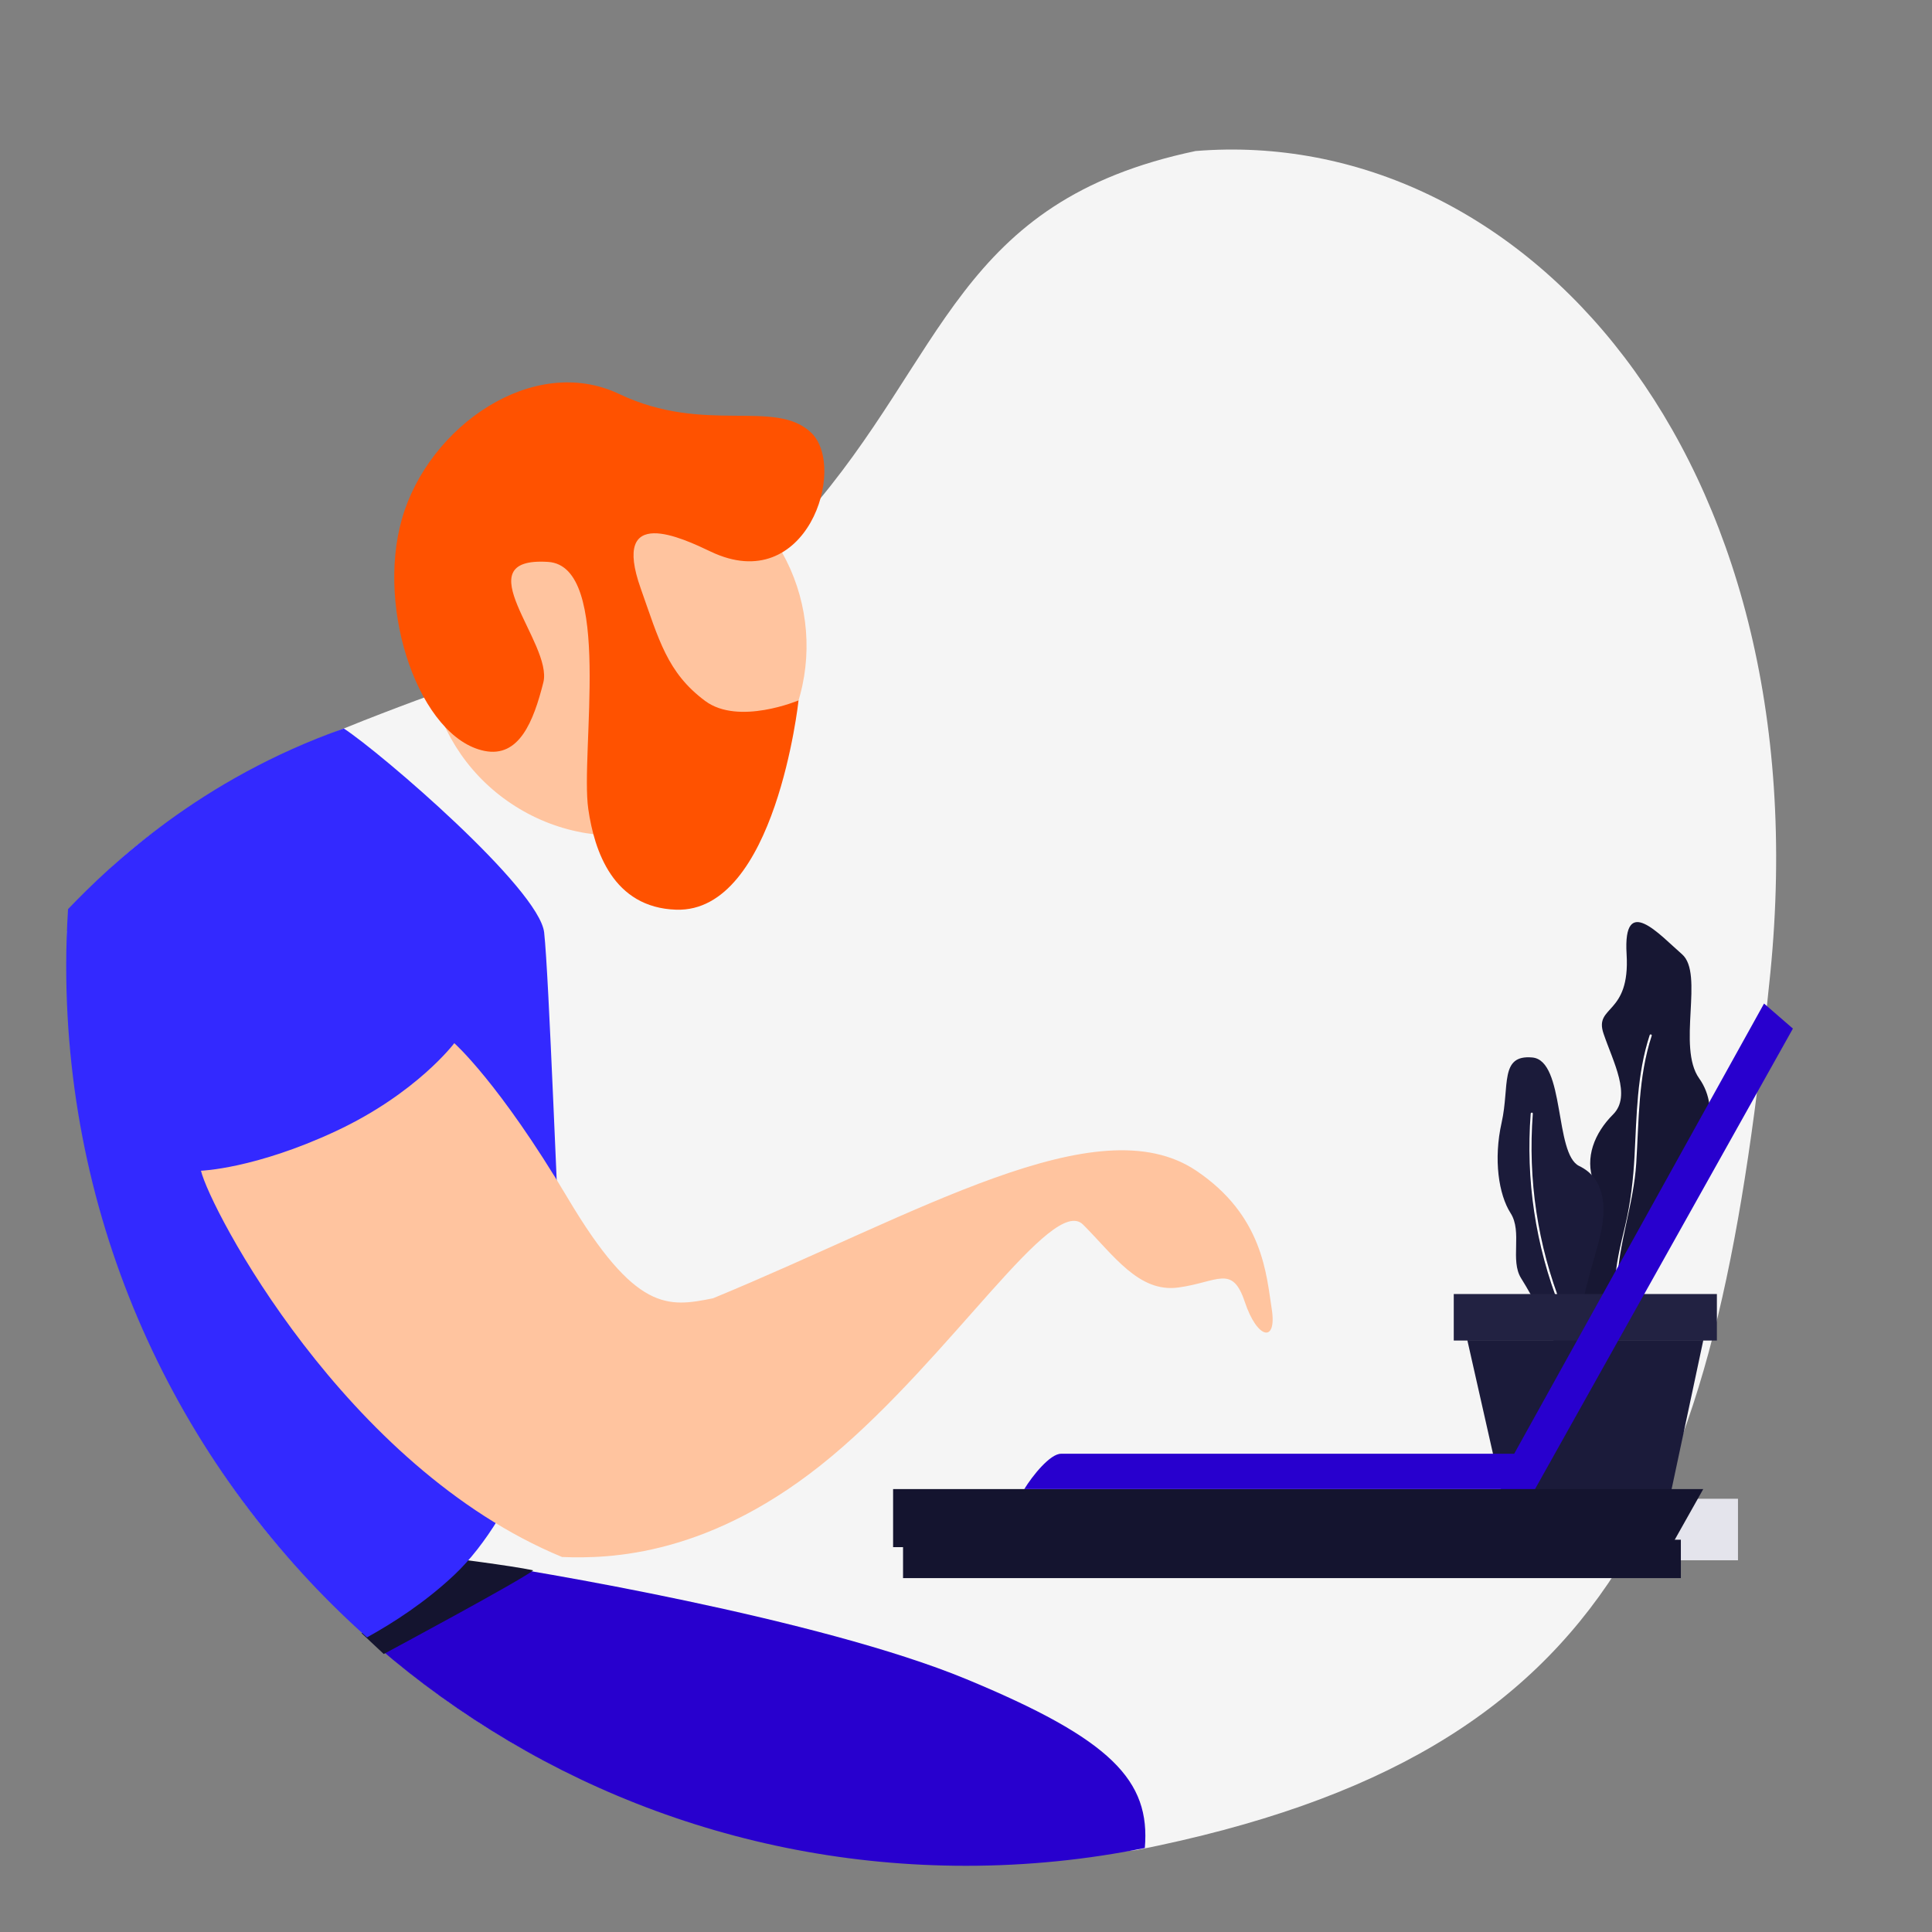   <svg width="256" height="256" viewBox="0 0 256 256" fill="none" xmlns="http://www.w3.org/2000/svg">
  <rect x="0" y="0" width="256" height="256" fill="#808080" stroke="none"/>
  <mask id="mask0" mask-type="alpha" maskUnits="userSpaceOnUse" x="0" y="0" width="256" height="257">
  <path fill-rule="evenodd" clip-rule="evenodd" d="M0 0H256V256H0V0Z" fill="white"/>
  </mask>
  <g mask="url(#mask0)">
  <path fill-rule="evenodd" clip-rule="evenodd" d="M234.576 128.961C227.712 197.889 215.121 232.352 150.64 245.137C101.168 250.696 67.273 237.022 41.134 209.562C16.699 183.892 8.894 151.196 8.894 123.402C9.824 117.359 23.807 105.911 41.134 98.388C65.246 87.921 95.833 80.78 106.726 68.372C125.448 47.046 126.738 26.682 158.422 20.011C201.545 16.522 241.439 60.034 234.576 128.961Z" fill="#F5F5F5"/>
  </g>
  <path fill-rule="evenodd" clip-rule="evenodd" d="M210.774 182.566C210.575 181.16 213.451 174.435 217.814 170.567C222.178 166.699 217.319 163.869 221.78 158.64C226.244 153.411 228.127 147.064 225.153 142.899C222.178 138.735 225.847 129.016 222.872 126.438C219.897 123.86 215.037 118.307 215.533 126.438C216.03 134.569 211.201 133.182 212.474 136.949C213.749 140.718 216.227 145.181 213.749 147.66C211.269 150.139 209.959 153.411 211.16 156.585C212.36 159.758 210.179 164.319 209.683 166.303C209.186 168.286 210.774 182.566 210.774 182.566Z" fill="#171733"/>
  <path fill-rule="evenodd" clip-rule="evenodd" d="M206.509 179.609C205.914 177.013 203.051 171.758 201.556 169.376C200.063 166.997 201.75 163.228 200.162 160.749C198.576 158.27 197.881 153.61 198.973 148.75C200.063 143.891 198.675 139.726 203.038 140.122C207.402 140.519 205.943 152.915 209.251 154.502C212.558 156.089 212.955 159.758 212.062 163.625C211.17 167.493 208.422 174.732 209.251 180.087C208.096 180.385 206.509 179.609 206.509 179.609Z" fill="#1B1B3A"/>
  <path fill-rule="evenodd" clip-rule="evenodd" d="M202.827 147.564C202.156 156.344 203.46 165.013 206.688 173.208C206.752 173.372 207.021 173.3 206.956 173.134C203.741 164.97 202.437 156.314 203.105 147.564C203.118 147.385 202.84 147.386 202.827 147.564Z" fill="white"/>
  <path fill-rule="evenodd" clip-rule="evenodd" d="M218.591 137.163C216.893 142.357 216.877 147.742 216.589 153.144C216.424 156.264 216.071 159.331 215.351 162.375C214.727 165.005 214.061 167.569 213.992 170.284C213.988 170.463 214.266 170.463 214.27 170.284C214.408 164.837 216.468 159.602 216.811 154.128C217.169 148.434 217.065 142.722 218.859 137.236C218.915 137.066 218.646 136.993 218.591 137.163Z" fill="white"/>
  <path fill-rule="evenodd" clip-rule="evenodd" d="M189.551 206.743H230.292V198.594H189.551V206.743Z" fill="#E4E4EC"/>
  <path fill-rule="evenodd" clip-rule="evenodd" d="M199.153 198.497L194.428 177.575H225.699L221.198 198.721L199.153 198.497Z" fill="#1B1B3A"/>
  <path fill-rule="evenodd" clip-rule="evenodd" d="M192.63 177.627H227.496V171.466H192.63V177.627Z" fill="#222242"/>
  <path fill-rule="evenodd" clip-rule="evenodd" d="M119.658 209.108H222.722V204.021H119.658V209.108Z" fill="#14142F"/>
  <path fill-rule="evenodd" clip-rule="evenodd" d="M118.34 205.002V197.312H225.689L221.234 205.228L118.34 205.002Z" fill="#14142F"/>
  <path fill-rule="evenodd" clip-rule="evenodd" d="M135.722 197.312C136.828 195.506 139.151 192.631 140.588 192.631H200.636L233.744 132.977L237.568 136.294L203.4 197.312H135.722Z" fill="#2800CE"/>
  <path fill-rule="evenodd" clip-rule="evenodd" d="M128.001 222.477C108.685 214.487 70.651 208.075 61.957 206.857L47.98 216.384C69.138 235.551 97.205 247.227 128.001 247.227C136.114 247.227 144.038 246.413 151.695 244.869C152.453 235.93 147.314 230.467 128.001 222.477Z" fill="#2800CE"/>
  <path fill-rule="evenodd" clip-rule="evenodd" d="M58.953 206.355C58.953 206.355 67.849 207.467 70.65 208.076C69.249 209.294 50.849 219.164 50.849 219.164L47.925 216.423L58.953 206.355Z" fill="#14142F"/>
  <path fill-rule="evenodd" clip-rule="evenodd" d="M74.517 172.291C73.874 161.16 72.747 129.353 72.103 123.56C71.46 117.768 50.477 99.742 45.552 96.527C26.587 103.203 14.637 114.595 9.017 120.461C8.861 122.954 8.772 125.467 8.772 128C8.772 163.365 24.175 195.127 48.63 216.961C52.136 215.024 56.385 212.276 60.196 208.686C68.564 200.8 75.161 183.421 74.517 172.291Z" fill="#3329FF"/>
  <path fill-rule="evenodd" clip-rule="evenodd" d="M26.631 155.128C27.82 160.127 45.675 194.408 74.48 206.311C80.669 206.548 94.239 206.311 110.188 192.979C126.139 179.648 139.47 158.223 143.516 162.269C147.563 166.316 150.896 171.316 156.133 170.602C161.371 169.887 163.275 167.507 164.942 172.506C166.607 177.505 169.226 177.982 168.513 173.458C167.798 168.935 167.391 161.1 158.514 155.128C145.421 146.319 121.615 160.841 94.477 172.031C88.526 173.22 84.24 173.935 75.195 158.699C66.147 143.463 60.196 138.226 60.196 138.226C60.196 138.226 55.197 144.891 44.485 149.891C33.773 154.89 26.631 155.128 26.631 155.128Z" fill="#FFC49F"/>
  <path fill-rule="evenodd" clip-rule="evenodd" d="M102.995 98.981C95.588 110.733 80.056 114.257 68.303 106.849C56.55 99.442 53.027 83.909 60.435 72.156C67.842 60.404 83.376 56.881 95.128 64.288C106.88 71.696 110.403 87.228 102.995 98.981Z" fill="#FFC49F"/>
  <path fill-rule="evenodd" clip-rule="evenodd" d="M64.19 99.498C55.706 97.783 49.75 80.999 53.268 68.726C56.787 56.452 70.684 46.796 82.054 52.21C93.425 57.623 102.719 52.75 107.503 57.352C112.287 61.953 106.907 79.153 94.193 73.099C90.403 71.295 80.928 66.784 84.899 77.973C87.305 84.754 88.402 89.141 93.444 92.883C97.863 96.162 105.812 92.806 105.812 92.806C105.812 92.806 102.769 120.974 89.591 120.539C81.236 120.264 78.754 112.755 77.952 107.212C76.868 99.723 81.262 75.007 72.626 74.455C61.345 73.734 73.303 85.239 71.995 90.428C70.687 95.617 68.79 100.427 64.19 99.498Z" fill="#FF5200"/>
  </svg>
